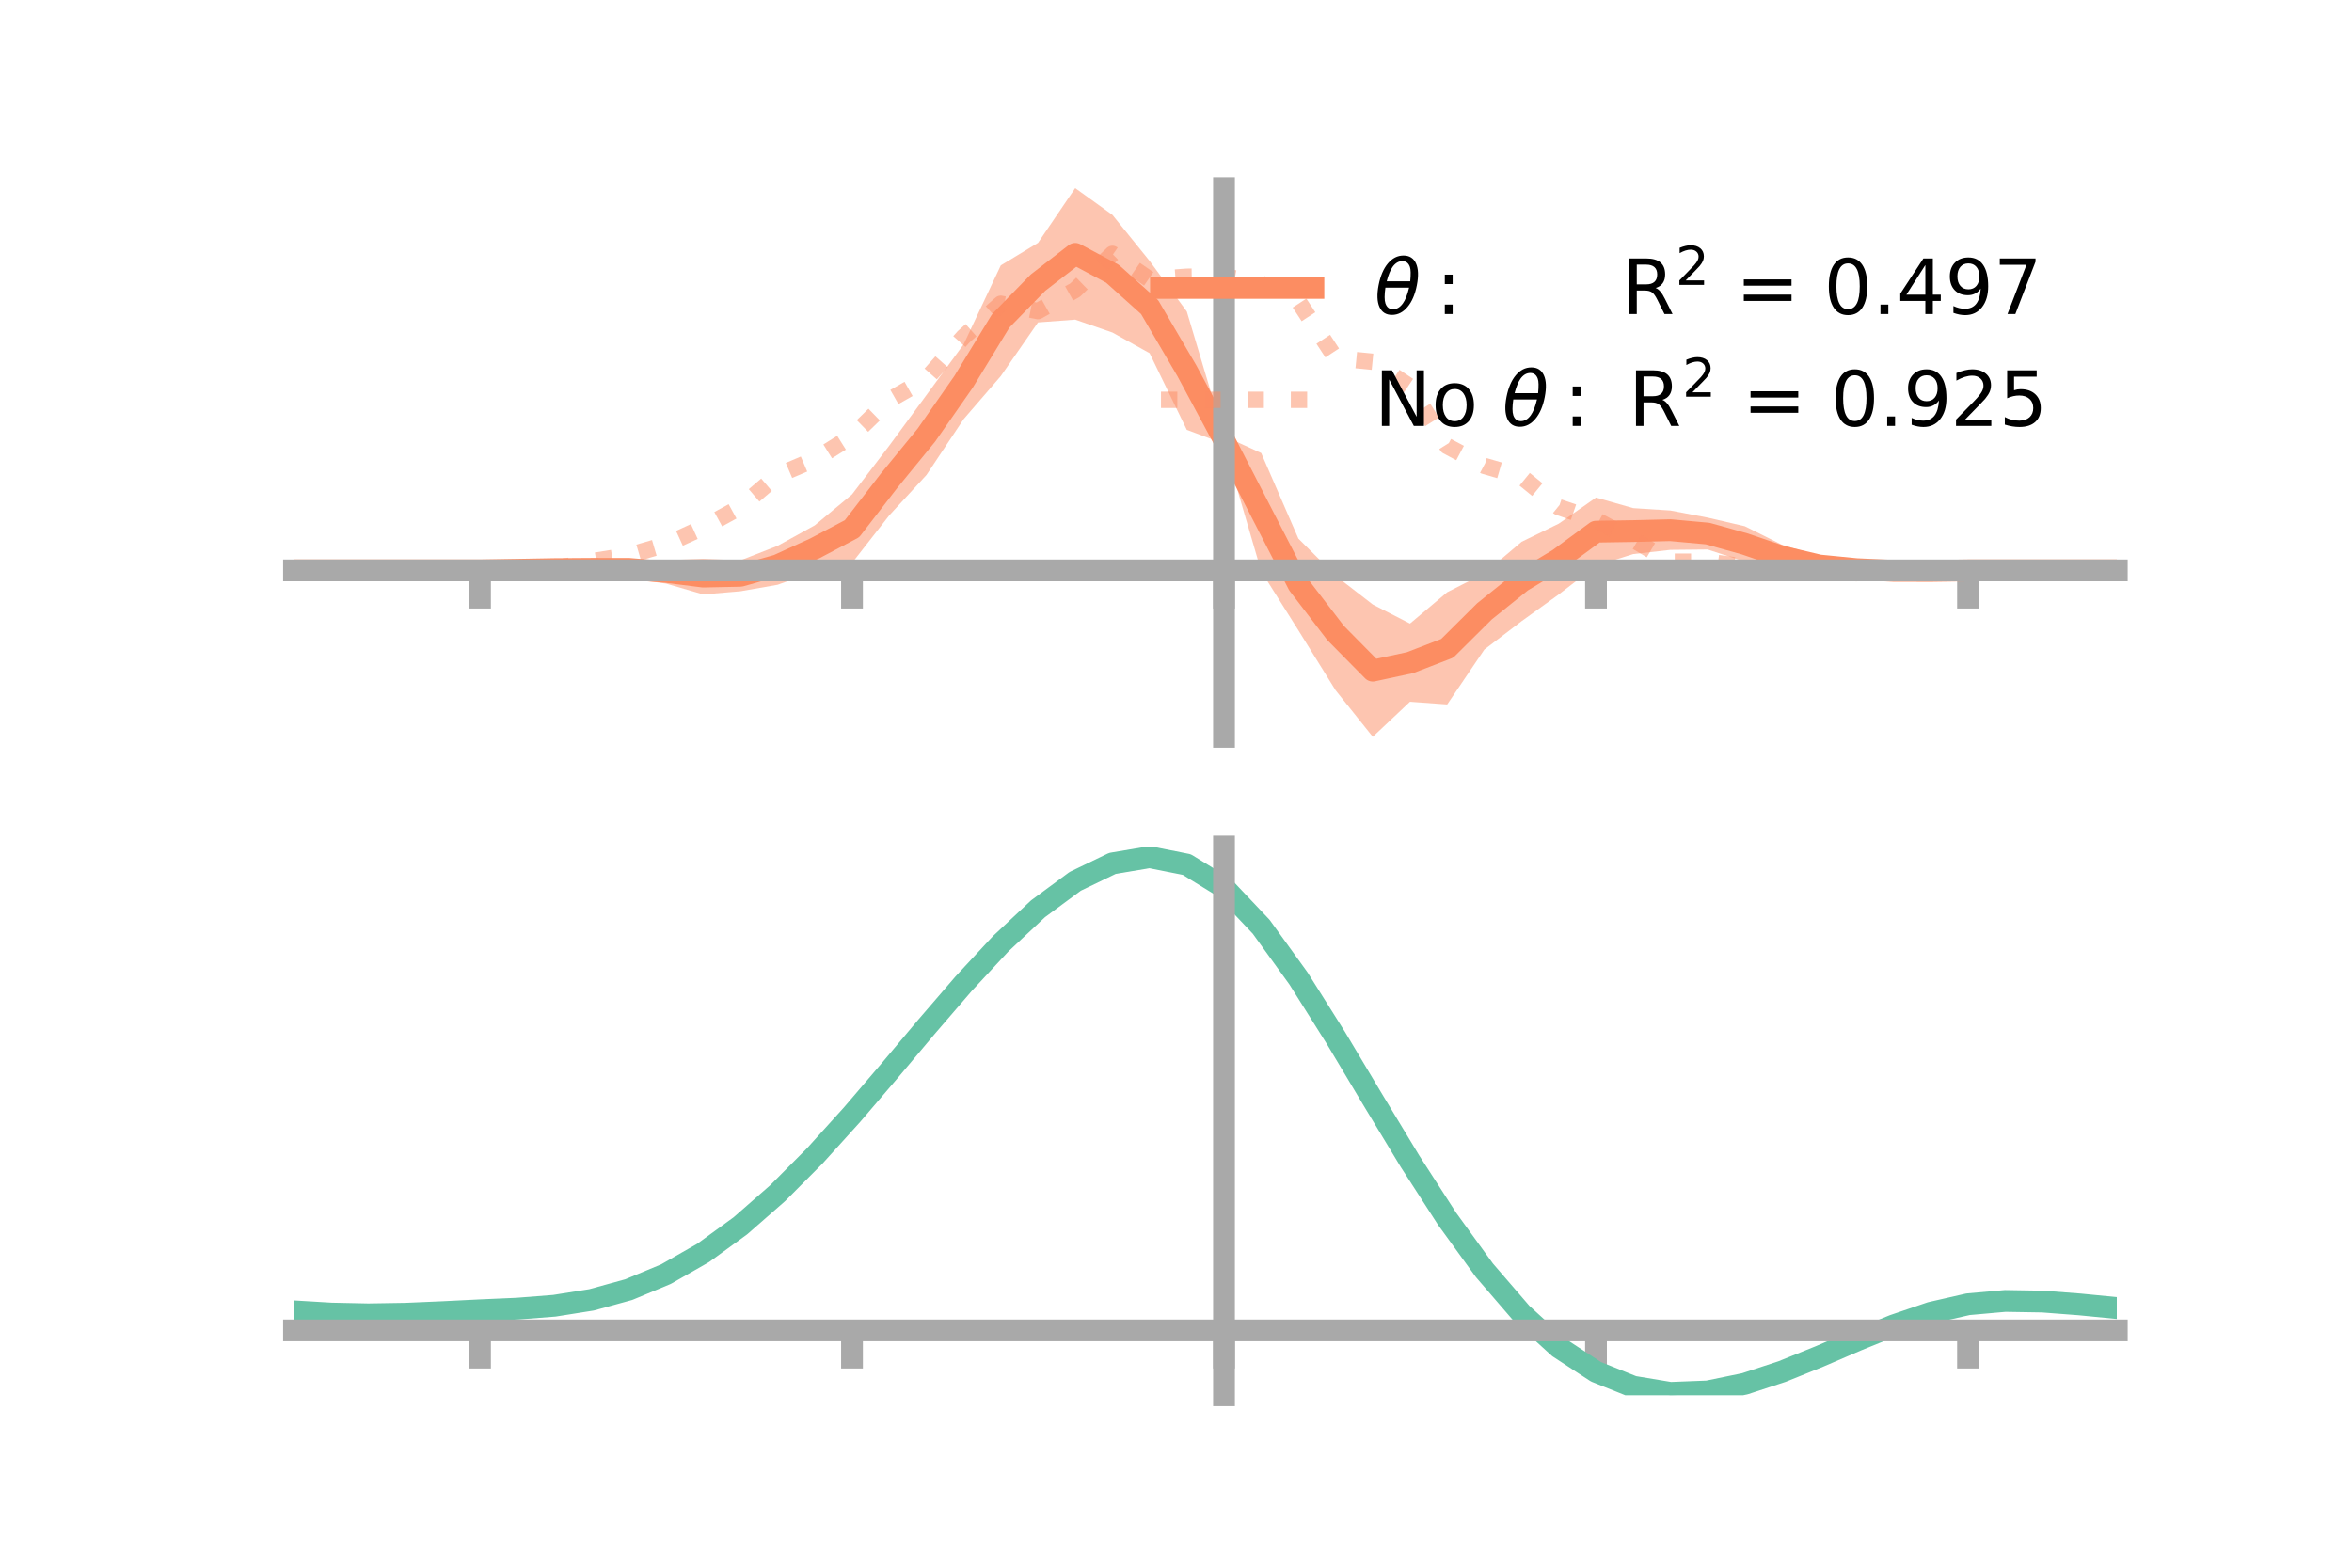 <?xml version="1.0" encoding="utf-8" standalone="no"?>
<!DOCTYPE svg PUBLIC "-//W3C//DTD SVG 1.1//EN"
  "http://www.w3.org/Graphics/SVG/1.1/DTD/svg11.dtd">
<!-- Created with matplotlib (https://matplotlib.org/) -->
<svg height="144pt" version="1.1" viewBox="0 0 216 144" width="216pt" xmlns="http://www.w3.org/2000/svg" xmlns:xlink="http://www.w3.org/1999/xlink">
 <defs>
  <style type="text/css">*{stroke-linecap:butt;stroke-linejoin:round;}</style>
 </defs>
 <g id="figure_1">
  <g id="patch_1">
   <path d="M 0 144 
L 216 144 
L 216 0 
L 0 0 
z
" style="fill:none;"/>
  </g>
  <g id="axes_1">
   <g id="patch_2">
    <path d="M 27 67.68 
L 194.4 67.68 
L 194.4 17.28 
L 27 17.28 
z
" style="fill:none;"/>
   </g>
   <g id="PolyCollection_1">
    <path clip-path="url(#pf796a36d8a)" d="M 27 52.393 
L 27 52.393 
L 30.416 52.393 
L 33.833 52.393 
L 37.249 52.393 
L 40.665 52.393 
L 44.082 52.39 
L 47.498 52.233 
L 50.914 51.958 
L 54.331 51.694 
L 57.747 51.368 
L 61.163 51.461 
L 64.58 51.327 
L 67.996 51.475 
L 71.412 50.138 
L 74.829 48.251 
L 78.245 45.415 
L 81.661 40.942 
L 85.078 36.291 
L 88.494 31.632 
L 91.91 24.377 
L 95.327 22.31 
L 98.743 17.28 
L 102.159 19.737 
L 105.576 23.969 
L 108.992 28.61 
L 112.408 40.048 
L 115.824 41.614 
L 119.241 49.473 
L 122.657 52.881 
L 126.073 55.527 
L 129.49 57.278 
L 132.906 54.399 
L 136.322 52.66 
L 139.739 49.766 
L 143.155 48.098 
L 146.571 45.702 
L 149.988 46.673 
L 153.404 46.892 
L 156.82 47.543 
L 160.237 48.335 
L 163.653 50.04 
L 167.069 51.068 
L 170.486 51.719 
L 173.902 52.116 
L 177.318 52.341 
L 180.735 52.392 
L 184.151 52.393 
L 187.567 52.393 
L 190.984 52.393 
L 194.4 52.393 
L 194.4 52.393 
L 194.4 52.393 
L 190.984 52.393 
L 187.567 52.393 
L 184.151 52.393 
L 180.735 52.395 
L 177.318 52.54 
L 173.902 52.752 
L 170.486 52.833 
L 167.069 52.815 
L 163.653 52.222 
L 160.237 51.589 
L 156.82 50.474 
L 153.404 50.509 
L 149.988 50.894 
L 146.571 51.97 
L 143.155 54.597 
L 139.739 57.058 
L 136.322 59.661 
L 132.906 64.708 
L 129.49 64.459 
L 126.073 67.68 
L 122.657 63.406 
L 119.241 57.898 
L 115.824 52.474 
L 112.408 40.762 
L 108.992 39.482 
L 105.576 32.442 
L 102.159 30.542 
L 98.743 29.36 
L 95.327 29.614 
L 91.91 34.544 
L 88.494 38.503 
L 85.078 43.636 
L 81.661 47.344 
L 78.245 51.715 
L 74.829 52.488 
L 71.412 53.714 
L 67.996 54.311 
L 64.58 54.6 
L 61.163 53.605 
L 57.747 53.135 
L 54.331 52.804 
L 50.914 52.586 
L 47.498 52.433 
L 44.082 52.394 
L 40.665 52.393 
L 37.249 52.393 
L 33.833 52.393 
L 30.416 52.393 
L 27 52.393 
z
" style="fill:#fc8d62;fill-opacity:0.5;"/>
   </g>
   <g id="matplotlib.axis_1">
    <g id="xtick_1">
     <g id="line2d_1">
      <defs>
       <path d="M 0 0 
L 0 3.5 
" id="m0d22338d14" style="stroke:#a9a9a9;stroke-width:2;"/>
      </defs>
      <g>
       <use style="fill:#a9a9a9;stroke:#a9a9a9;stroke-width:2;" x="44.082" xlink:href="#m0d22338d14" y="52.393"/>
      </g>
     </g>
    </g>
    <g id="xtick_2">
     <g id="line2d_2">
      <g>
       <use style="fill:#a9a9a9;stroke:#a9a9a9;stroke-width:2;" x="78.245" xlink:href="#m0d22338d14" y="52.393"/>
      </g>
     </g>
    </g>
    <g id="xtick_3">
     <g id="line2d_3">
      <g>
       <use style="fill:#a9a9a9;stroke:#a9a9a9;stroke-width:2;" x="112.408" xlink:href="#m0d22338d14" y="52.393"/>
      </g>
     </g>
    </g>
    <g id="xtick_4">
     <g id="line2d_4">
      <g>
       <use style="fill:#a9a9a9;stroke:#a9a9a9;stroke-width:2;" x="146.571" xlink:href="#m0d22338d14" y="52.393"/>
      </g>
     </g>
    </g>
    <g id="xtick_5">
     <g id="line2d_5">
      <g>
       <use style="fill:#a9a9a9;stroke:#a9a9a9;stroke-width:2;" x="180.735" xlink:href="#m0d22338d14" y="52.393"/>
      </g>
     </g>
    </g>
   </g>
   <g id="matplotlib.axis_2"/>
   <g id="line2d_6">
    <path clip-path="url(#pf796a36d8a)" d="M 27 52.393 
L 30.416 52.393 
L 33.833 52.393 
L 37.249 52.393 
L 40.665 52.393 
L 44.082 52.392 
L 47.498 52.333 
L 50.914 52.272 
L 54.331 52.249 
L 57.747 52.252 
L 61.163 52.533 
L 64.58 52.963 
L 67.996 52.893 
L 71.412 51.926 
L 74.829 50.37 
L 78.245 48.565 
L 81.661 44.143 
L 85.078 39.964 
L 88.494 35.067 
L 91.91 29.461 
L 95.327 25.962 
L 98.743 23.32 
L 102.159 25.14 
L 105.576 28.206 
L 108.992 34.046 
L 112.408 40.405 
L 115.824 47.044 
L 119.241 53.685 
L 122.657 58.143 
L 126.073 61.603 
L 129.49 60.869 
L 132.906 59.553 
L 136.322 56.161 
L 139.739 53.412 
L 143.155 51.347 
L 146.571 48.836 
L 149.988 48.783 
L 153.404 48.7 
L 156.82 49.009 
L 160.237 49.962 
L 163.653 51.131 
L 167.069 51.941 
L 170.486 52.276 
L 173.902 52.434 
L 177.318 52.441 
L 180.735 52.393 
L 184.151 52.393 
L 187.567 52.393 
L 190.984 52.393 
L 194.4 52.393 
" style="fill:none;stroke:#fc8d62;stroke-linecap:square;stroke-width:2;"/>
   </g>
   <g id="line2d_7">
    <path clip-path="url(#pf796a36d8a)" d="M 27 52.393 
L 30.416 52.393 
L 33.833 52.393 
L 37.249 52.393 
L 40.665 52.393 
L 44.082 52.393 
L 47.498 52.29 
L 50.914 52.236 
L 54.331 51.557 
L 57.747 51.011 
L 61.163 50.011 
L 64.58 48.446 
L 67.996 46.576 
L 71.412 43.656 
L 74.829 42.204 
L 78.245 40.062 
L 81.661 36.737 
L 85.078 34.792 
L 88.494 30.937 
L 91.91 27.902 
L 95.327 28.575 
L 98.743 26.64 
L 102.159 23.32 
L 105.576 25.671 
L 108.992 25.418 
L 112.408 25.376 
L 115.824 26.041 
L 119.241 27.68 
L 122.657 32.894 
L 126.073 33.229 
L 129.49 35.513 
L 132.906 40.983 
L 136.322 42.798 
L 139.739 43.795 
L 143.155 46.585 
L 146.571 47.752 
L 149.988 49.581 
L 153.404 51.594 
L 156.82 51.589 
L 160.237 52.051 
L 163.653 52.219 
L 167.069 52.421 
L 170.486 52.652 
L 173.902 52.376 
L 177.318 52.473 
L 180.735 52.393 
L 184.151 52.393 
L 187.567 52.393 
L 190.984 52.393 
L 194.4 52.393 
" style="fill:none;stroke:#fc8d62;stroke-dasharray:1.5,2.475;stroke-dashoffset:0;stroke-opacity:0.5;stroke-width:1.5;"/>
   </g>
   <g id="patch_3">
    <path d="M 112.408 67.68 
L 112.408 17.28 
" style="fill:none;stroke:#a9a9a9;stroke-linecap:square;stroke-linejoin:miter;stroke-width:2;"/>
   </g>
   <g id="patch_4">
    <path d="M 194.4 67.68 
L 194.4 17.28 
" style="fill:none;"/>
   </g>
   <g id="patch_5">
    <path d="M 27 52.393 
L 194.4 52.393 
" style="fill:none;stroke:#a9a9a9;stroke-linecap:square;stroke-linejoin:miter;stroke-width:2;"/>
   </g>
   <g id="patch_6">
    <path d="M 27 17.28 
L 194.4 17.28 
" style="fill:none;"/>
   </g>
   <g id="legend_1">
    <g id="line2d_8">
     <path d="M 106.62 26.449 
L 120.62 26.449 
" style="fill:none;stroke:#fc8d62;stroke-linecap:square;stroke-width:2;"/>
    </g>
    <g id="line2d_9"/>
    <g id="text_1">
     <!-- $\theta:$      R$^{2}$ = 0.497 -->
     <g transform="translate(126.22 28.899)scale(0.07 -0.07)">
      <defs>
       <path d="M 45.516 34.672 
L 14.453 34.672 
Q 12.359 20.062 14.5 13.875 
Q 17.188 6.25 24.469 6.25 
Q 31.781 6.25 37.359 13.922 
Q 42.234 20.656 45.516 34.672 
z
M 47.016 42.969 
Q 48.344 56.844 46.625 61.719 
Q 43.953 69.438 36.766 69.438 
Q 29.297 69.438 23.828 61.812 
Q 19.531 55.672 16.156 42.969 
z
M 38.188 76.766 
Q 49.906 76.766 54.594 66.406 
Q 59.281 56.109 55.719 37.844 
Q 52.203 19.625 43.453 9.281 
Q 34.766 -1.125 23.047 -1.125 
Q 11.281 -1.125 6.641 9.281 
Q 2 19.625 5.516 37.844 
Q 9.078 56.109 17.719 66.406 
Q 26.422 76.766 38.188 76.766 
z
" id="DejaVuSans-Oblique-952"/>
       <path d="M 11.719 12.406 
L 22.016 12.406 
L 22.016 0 
L 11.719 0 
z
M 11.719 51.703 
L 22.016 51.703 
L 22.016 39.312 
L 11.719 39.312 
z
" id="DejaVuSans-58"/>
       <path id="DejaVuSans-32"/>
       <path d="M 44.391 34.188 
Q 47.562 33.109 50.562 29.594 
Q 53.562 26.078 56.594 19.922 
L 66.609 0 
L 56 0 
L 46.688 18.703 
Q 43.062 26.031 39.672 28.422 
Q 36.281 30.812 30.422 30.812 
L 19.672 30.812 
L 19.672 0 
L 9.812 0 
L 9.812 72.906 
L 32.078 72.906 
Q 44.578 72.906 50.734 67.672 
Q 56.891 62.453 56.891 51.906 
Q 56.891 45.016 53.688 40.469 
Q 50.484 35.938 44.391 34.188 
z
M 19.672 64.797 
L 19.672 38.922 
L 32.078 38.922 
Q 39.203 38.922 42.844 42.219 
Q 46.484 45.516 46.484 51.906 
Q 46.484 58.297 42.844 61.547 
Q 39.203 64.797 32.078 64.797 
z
" id="DejaVuSans-82"/>
       <path d="M 19.188 8.297 
L 53.609 8.297 
L 53.609 0 
L 7.328 0 
L 7.328 8.297 
Q 12.938 14.109 22.625 23.891 
Q 32.328 33.688 34.812 36.531 
Q 39.547 41.844 41.422 45.531 
Q 43.312 49.219 43.312 52.781 
Q 43.312 58.594 39.234 62.25 
Q 35.156 65.922 28.609 65.922 
Q 23.969 65.922 18.812 64.312 
Q 13.672 62.703 7.812 59.422 
L 7.812 69.391 
Q 13.766 71.781 18.938 73 
Q 24.125 74.219 28.422 74.219 
Q 39.75 74.219 46.484 68.547 
Q 53.219 62.891 53.219 53.422 
Q 53.219 48.922 51.531 44.891 
Q 49.859 40.875 45.406 35.406 
Q 44.188 33.984 37.641 27.219 
Q 31.109 20.453 19.188 8.297 
z
" id="DejaVuSans-50"/>
       <path d="M 10.594 45.406 
L 73.188 45.406 
L 73.188 37.203 
L 10.594 37.203 
z
M 10.594 25.484 
L 73.188 25.484 
L 73.188 17.188 
L 10.594 17.188 
z
" id="DejaVuSans-61"/>
       <path d="M 31.781 66.406 
Q 24.172 66.406 20.328 58.906 
Q 16.5 51.422 16.5 36.375 
Q 16.5 21.391 20.328 13.891 
Q 24.172 6.391 31.781 6.391 
Q 39.453 6.391 43.281 13.891 
Q 47.125 21.391 47.125 36.375 
Q 47.125 51.422 43.281 58.906 
Q 39.453 66.406 31.781 66.406 
z
M 31.781 74.219 
Q 44.047 74.219 50.516 64.516 
Q 56.984 54.828 56.984 36.375 
Q 56.984 17.969 50.516 8.266 
Q 44.047 -1.422 31.781 -1.422 
Q 19.531 -1.422 13.062 8.266 
Q 6.594 17.969 6.594 36.375 
Q 6.594 54.828 13.062 64.516 
Q 19.531 74.219 31.781 74.219 
z
" id="DejaVuSans-48"/>
       <path d="M 10.688 12.406 
L 21 12.406 
L 21 0 
L 10.688 0 
z
" id="DejaVuSans-46"/>
       <path d="M 37.797 64.312 
L 12.891 25.391 
L 37.797 25.391 
z
M 35.203 72.906 
L 47.609 72.906 
L 47.609 25.391 
L 58.016 25.391 
L 58.016 17.188 
L 47.609 17.188 
L 47.609 0 
L 37.797 0 
L 37.797 17.188 
L 4.891 17.188 
L 4.891 26.703 
z
" id="DejaVuSans-52"/>
       <path d="M 10.984 1.516 
L 10.984 10.5 
Q 14.703 8.734 18.5 7.812 
Q 22.312 6.891 25.984 6.891 
Q 35.75 6.891 40.891 13.453 
Q 46.047 20.016 46.781 33.406 
Q 43.953 29.203 39.594 26.953 
Q 35.25 24.703 29.984 24.703 
Q 19.047 24.703 12.672 31.312 
Q 6.297 37.938 6.297 49.422 
Q 6.297 60.641 12.938 67.422 
Q 19.578 74.219 30.609 74.219 
Q 43.266 74.219 49.922 64.516 
Q 56.594 54.828 56.594 36.375 
Q 56.594 19.141 48.406 8.859 
Q 40.234 -1.422 26.422 -1.422 
Q 22.703 -1.422 18.891 -0.688 
Q 15.094 0.047 10.984 1.516 
z
M 30.609 32.422 
Q 37.25 32.422 41.125 36.953 
Q 45.016 41.5 45.016 49.422 
Q 45.016 57.281 41.125 61.844 
Q 37.25 66.406 30.609 66.406 
Q 23.969 66.406 20.094 61.844 
Q 16.219 57.281 16.219 49.422 
Q 16.219 41.5 20.094 36.953 
Q 23.969 32.422 30.609 32.422 
z
" id="DejaVuSans-57"/>
       <path d="M 8.203 72.906 
L 55.078 72.906 
L 55.078 68.703 
L 28.609 0 
L 18.312 0 
L 43.219 64.594 
L 8.203 64.594 
z
" id="DejaVuSans-55"/>
      </defs>
      <use transform="translate(0 0.766)" xlink:href="#DejaVuSans-Oblique-952"/>
      <use transform="translate(80.664 0.766)" xlink:href="#DejaVuSans-58"/>
      <use transform="translate(133.838 0.766)" xlink:href="#DejaVuSans-32"/>
      <use transform="translate(165.625 0.766)" xlink:href="#DejaVuSans-32"/>
      <use transform="translate(197.412 0.766)" xlink:href="#DejaVuSans-32"/>
      <use transform="translate(229.199 0.766)" xlink:href="#DejaVuSans-32"/>
      <use transform="translate(260.986 0.766)" xlink:href="#DejaVuSans-32"/>
      <use transform="translate(292.773 0.766)" xlink:href="#DejaVuSans-32"/>
      <use transform="translate(324.561 0.766)" xlink:href="#DejaVuSans-82"/>
      <use transform="translate(395 39.047)scale(0.7)" xlink:href="#DejaVuSans-50"/>
      <use transform="translate(442.271 0.766)" xlink:href="#DejaVuSans-32"/>
      <use transform="translate(474.058 0.766)" xlink:href="#DejaVuSans-61"/>
      <use transform="translate(557.847 0.766)" xlink:href="#DejaVuSans-32"/>
      <use transform="translate(589.634 0.766)" xlink:href="#DejaVuSans-48"/>
      <use transform="translate(653.257 0.766)" xlink:href="#DejaVuSans-46"/>
      <use transform="translate(685.044 0.766)" xlink:href="#DejaVuSans-52"/>
      <use transform="translate(748.667 0.766)" xlink:href="#DejaVuSans-57"/>
      <use transform="translate(812.29 0.766)" xlink:href="#DejaVuSans-55"/>
     </g>
    </g>
    <g id="line2d_10">
     <path d="M 106.62 36.724 
L 120.62 36.724 
" style="fill:none;stroke:#fc8d62;stroke-dasharray:1.5,2.475;stroke-dashoffset:0;stroke-opacity:0.5;stroke-width:1.5;"/>
    </g>
    <g id="line2d_11"/>
    <g id="text_2">
     <!-- No $\theta:$ R$^{2}$ = 0.925 -->
     <g transform="translate(126.22 39.174)scale(0.07 -0.07)">
      <defs>
       <path d="M 9.812 72.906 
L 23.094 72.906 
L 55.422 11.922 
L 55.422 72.906 
L 64.984 72.906 
L 64.984 0 
L 51.703 0 
L 19.391 60.984 
L 19.391 0 
L 9.812 0 
z
" id="DejaVuSans-78"/>
       <path d="M 30.609 48.391 
Q 23.391 48.391 19.188 42.75 
Q 14.984 37.109 14.984 27.297 
Q 14.984 17.484 19.156 11.844 
Q 23.344 6.203 30.609 6.203 
Q 37.797 6.203 41.984 11.859 
Q 46.188 17.531 46.188 27.297 
Q 46.188 37.016 41.984 42.703 
Q 37.797 48.391 30.609 48.391 
z
M 30.609 56 
Q 42.328 56 49.016 48.375 
Q 55.719 40.766 55.719 27.297 
Q 55.719 13.875 49.016 6.219 
Q 42.328 -1.422 30.609 -1.422 
Q 18.844 -1.422 12.172 6.219 
Q 5.516 13.875 5.516 27.297 
Q 5.516 40.766 12.172 48.375 
Q 18.844 56 30.609 56 
z
" id="DejaVuSans-111"/>
       <path d="M 10.797 72.906 
L 49.516 72.906 
L 49.516 64.594 
L 19.828 64.594 
L 19.828 46.734 
Q 21.969 47.469 24.109 47.828 
Q 26.266 48.188 28.422 48.188 
Q 40.625 48.188 47.75 41.5 
Q 54.891 34.812 54.891 23.391 
Q 54.891 11.625 47.562 5.094 
Q 40.234 -1.422 26.906 -1.422 
Q 22.312 -1.422 17.547 -0.641 
Q 12.797 0.141 7.719 1.703 
L 7.719 11.625 
Q 12.109 9.234 16.797 8.062 
Q 21.484 6.891 26.703 6.891 
Q 35.156 6.891 40.078 11.328 
Q 45.016 15.766 45.016 23.391 
Q 45.016 31 40.078 35.438 
Q 35.156 39.891 26.703 39.891 
Q 22.75 39.891 18.812 39.016 
Q 14.891 38.141 10.797 36.281 
z
" id="DejaVuSans-53"/>
      </defs>
      <use transform="translate(0 0.766)" xlink:href="#DejaVuSans-78"/>
      <use transform="translate(74.805 0.766)" xlink:href="#DejaVuSans-111"/>
      <use transform="translate(135.986 0.766)" xlink:href="#DejaVuSans-32"/>
      <use transform="translate(167.773 0.766)" xlink:href="#DejaVuSans-Oblique-952"/>
      <use transform="translate(248.438 0.766)" xlink:href="#DejaVuSans-58"/>
      <use transform="translate(301.611 0.766)" xlink:href="#DejaVuSans-32"/>
      <use transform="translate(333.398 0.766)" xlink:href="#DejaVuSans-82"/>
      <use transform="translate(403.838 39.047)scale(0.7)" xlink:href="#DejaVuSans-50"/>
      <use transform="translate(451.108 0.766)" xlink:href="#DejaVuSans-32"/>
      <use transform="translate(482.896 0.766)" xlink:href="#DejaVuSans-61"/>
      <use transform="translate(566.685 0.766)" xlink:href="#DejaVuSans-32"/>
      <use transform="translate(598.472 0.766)" xlink:href="#DejaVuSans-48"/>
      <use transform="translate(662.095 0.766)" xlink:href="#DejaVuSans-46"/>
      <use transform="translate(693.882 0.766)" xlink:href="#DejaVuSans-57"/>
      <use transform="translate(755.755 0.766)" xlink:href="#DejaVuSans-50"/>
      <use transform="translate(819.378 0.766)" xlink:href="#DejaVuSans-53"/>
     </g>
    </g>
   </g>
  </g>
  <g id="axes_2">
   <g id="patch_7">
    <path d="M 27 128.16 
L 194.4 128.16 
L 194.4 77.76 
L 27 77.76 
z
" style="fill:none;"/>
   </g>
   <g id="PolyCollection_2">
    <path clip-path="url(#p58e589e2e5)" d="M 27 120.493 
L 27 120.409 
L 30.416 120.624 
L 33.833 120.699 
L 37.249 120.636 
L 40.665 120.48 
L 44.082 120.302 
L 47.498 120.147 
L 50.914 119.875 
L 54.331 119.326 
L 57.747 118.374 
L 61.163 116.928 
L 64.58 114.937 
L 67.996 112.394 
L 71.412 109.329 
L 74.829 105.81 
L 78.245 101.938 
L 81.661 97.844 
L 85.078 93.68 
L 88.494 89.623 
L 91.91 85.86 
L 95.327 82.592 
L 98.743 80.019 
L 102.159 78.343 
L 105.576 77.76 
L 108.992 78.455 
L 112.408 80.595 
L 115.824 84.258 
L 119.241 89.066 
L 122.657 94.58 
L 126.073 100.391 
L 129.49 106.14 
L 132.906 111.529 
L 136.322 116.321 
L 139.739 120.349 
L 143.155 123.511 
L 146.571 125.771 
L 149.988 127.151 
L 153.404 127.723 
L 156.82 127.597 
L 160.237 126.908 
L 163.653 125.806 
L 167.069 124.454 
L 170.486 123.012 
L 173.902 121.64 
L 177.318 120.491 
L 180.735 119.715 
L 184.151 119.413 
L 187.567 119.474 
L 190.984 119.745 
L 194.4 120.092 
L 194.4 120.203 
L 194.4 120.203 
L 190.984 119.883 
L 187.567 119.632 
L 184.151 119.581 
L 180.735 119.888 
L 177.318 120.671 
L 173.902 121.847 
L 170.486 123.265 
L 167.069 124.76 
L 163.653 126.163 
L 160.237 127.304 
L 156.82 128.02 
L 153.404 128.16 
L 149.988 127.597 
L 146.571 126.237 
L 143.155 124.024 
L 139.739 120.947 
L 136.322 117.044 
L 132.906 112.408 
L 129.49 107.197 
L 126.073 101.633 
L 122.657 96.004 
L 119.241 90.659 
L 115.824 85.996 
L 112.408 82.444 
L 108.992 80.375 
L 105.576 79.709 
L 102.159 80.275 
L 98.743 81.891 
L 95.327 84.364 
L 91.91 87.499 
L 88.494 91.099 
L 85.078 94.975 
L 81.661 98.945 
L 78.245 102.845 
L 74.829 106.529 
L 71.412 109.877 
L 67.996 112.797 
L 64.58 115.226 
L 61.163 117.137 
L 57.747 118.537 
L 54.331 119.465 
L 50.914 120.002 
L 47.498 120.264 
L 44.082 120.408 
L 40.665 120.569 
L 37.249 120.706 
L 33.833 120.755 
L 30.416 120.685 
L 27 120.493 
z
" style="fill:#66c2a5;fill-opacity:0.5;"/>
   </g>
   <g id="matplotlib.axis_3">
    <g id="xtick_6">
     <g id="line2d_12">
      <g>
       <use style="fill:#a9a9a9;stroke:#a9a9a9;stroke-width:2;" x="44.082" xlink:href="#m0d22338d14" y="122.2"/>
      </g>
     </g>
    </g>
    <g id="xtick_7">
     <g id="line2d_13">
      <g>
       <use style="fill:#a9a9a9;stroke:#a9a9a9;stroke-width:2;" x="78.245" xlink:href="#m0d22338d14" y="122.2"/>
      </g>
     </g>
    </g>
    <g id="xtick_8">
     <g id="line2d_14">
      <g>
       <use style="fill:#a9a9a9;stroke:#a9a9a9;stroke-width:2;" x="112.408" xlink:href="#m0d22338d14" y="122.2"/>
      </g>
     </g>
    </g>
    <g id="xtick_9">
     <g id="line2d_15">
      <g>
       <use style="fill:#a9a9a9;stroke:#a9a9a9;stroke-width:2;" x="146.571" xlink:href="#m0d22338d14" y="122.2"/>
      </g>
     </g>
    </g>
    <g id="xtick_10">
     <g id="line2d_16">
      <g>
       <use style="fill:#a9a9a9;stroke:#a9a9a9;stroke-width:2;" x="180.735" xlink:href="#m0d22338d14" y="122.2"/>
      </g>
     </g>
    </g>
   </g>
   <g id="matplotlib.axis_4"/>
   <g id="line2d_17">
    <path clip-path="url(#p58e589e2e5)" d="M 27 120.451 
L 30.416 120.655 
L 33.833 120.727 
L 37.249 120.671 
L 40.665 120.524 
L 44.082 120.355 
L 47.498 120.205 
L 50.914 119.938 
L 54.331 119.396 
L 57.747 118.455 
L 61.163 117.033 
L 64.58 115.082 
L 67.996 112.595 
L 71.412 109.603 
L 74.829 106.17 
L 78.245 102.392 
L 81.661 98.394 
L 85.078 94.327 
L 88.494 90.361 
L 91.91 86.679 
L 95.327 83.478 
L 98.743 80.955 
L 102.159 79.309 
L 105.576 78.734 
L 108.992 79.415 
L 112.408 81.519 
L 115.824 85.127 
L 119.241 89.862 
L 122.657 95.292 
L 126.073 101.012 
L 129.49 106.669 
L 132.906 111.968 
L 136.322 116.682 
L 139.739 120.648 
L 143.155 123.768 
L 146.571 126.004 
L 149.988 127.374 
L 153.404 127.941 
L 156.82 127.808 
L 160.237 127.106 
L 163.653 125.985 
L 167.069 124.607 
L 170.486 123.138 
L 173.902 121.744 
L 177.318 120.581 
L 180.735 119.801 
L 184.151 119.497 
L 187.567 119.553 
L 190.984 119.814 
L 194.4 120.148 
" style="fill:none;stroke:#66c2a5;stroke-linecap:square;stroke-width:2;"/>
   </g>
   <g id="patch_8">
    <path d="M 112.408 128.16 
L 112.408 77.76 
" style="fill:none;stroke:#a9a9a9;stroke-linecap:square;stroke-linejoin:miter;stroke-width:2;"/>
   </g>
   <g id="patch_9">
    <path d="M 194.4 128.16 
L 194.4 77.76 
" style="fill:none;"/>
   </g>
   <g id="patch_10">
    <path d="M 27 122.2 
L 194.4 122.2 
" style="fill:none;stroke:#a9a9a9;stroke-linecap:square;stroke-linejoin:miter;stroke-width:2;"/>
   </g>
   <g id="patch_11">
    <path d="M 27 77.76 
L 194.4 77.76 
" style="fill:none;"/>
   </g>
  </g>
 </g>
 <defs>
  <clipPath id="pf796a36d8a">
   <rect height="50.4" width="167.4" x="27" y="17.28"/>
  </clipPath>
  <clipPath id="p58e589e2e5">
   <rect height="50.4" width="167.4" x="27" y="77.76"/>
  </clipPath>
 </defs>
</svg>
